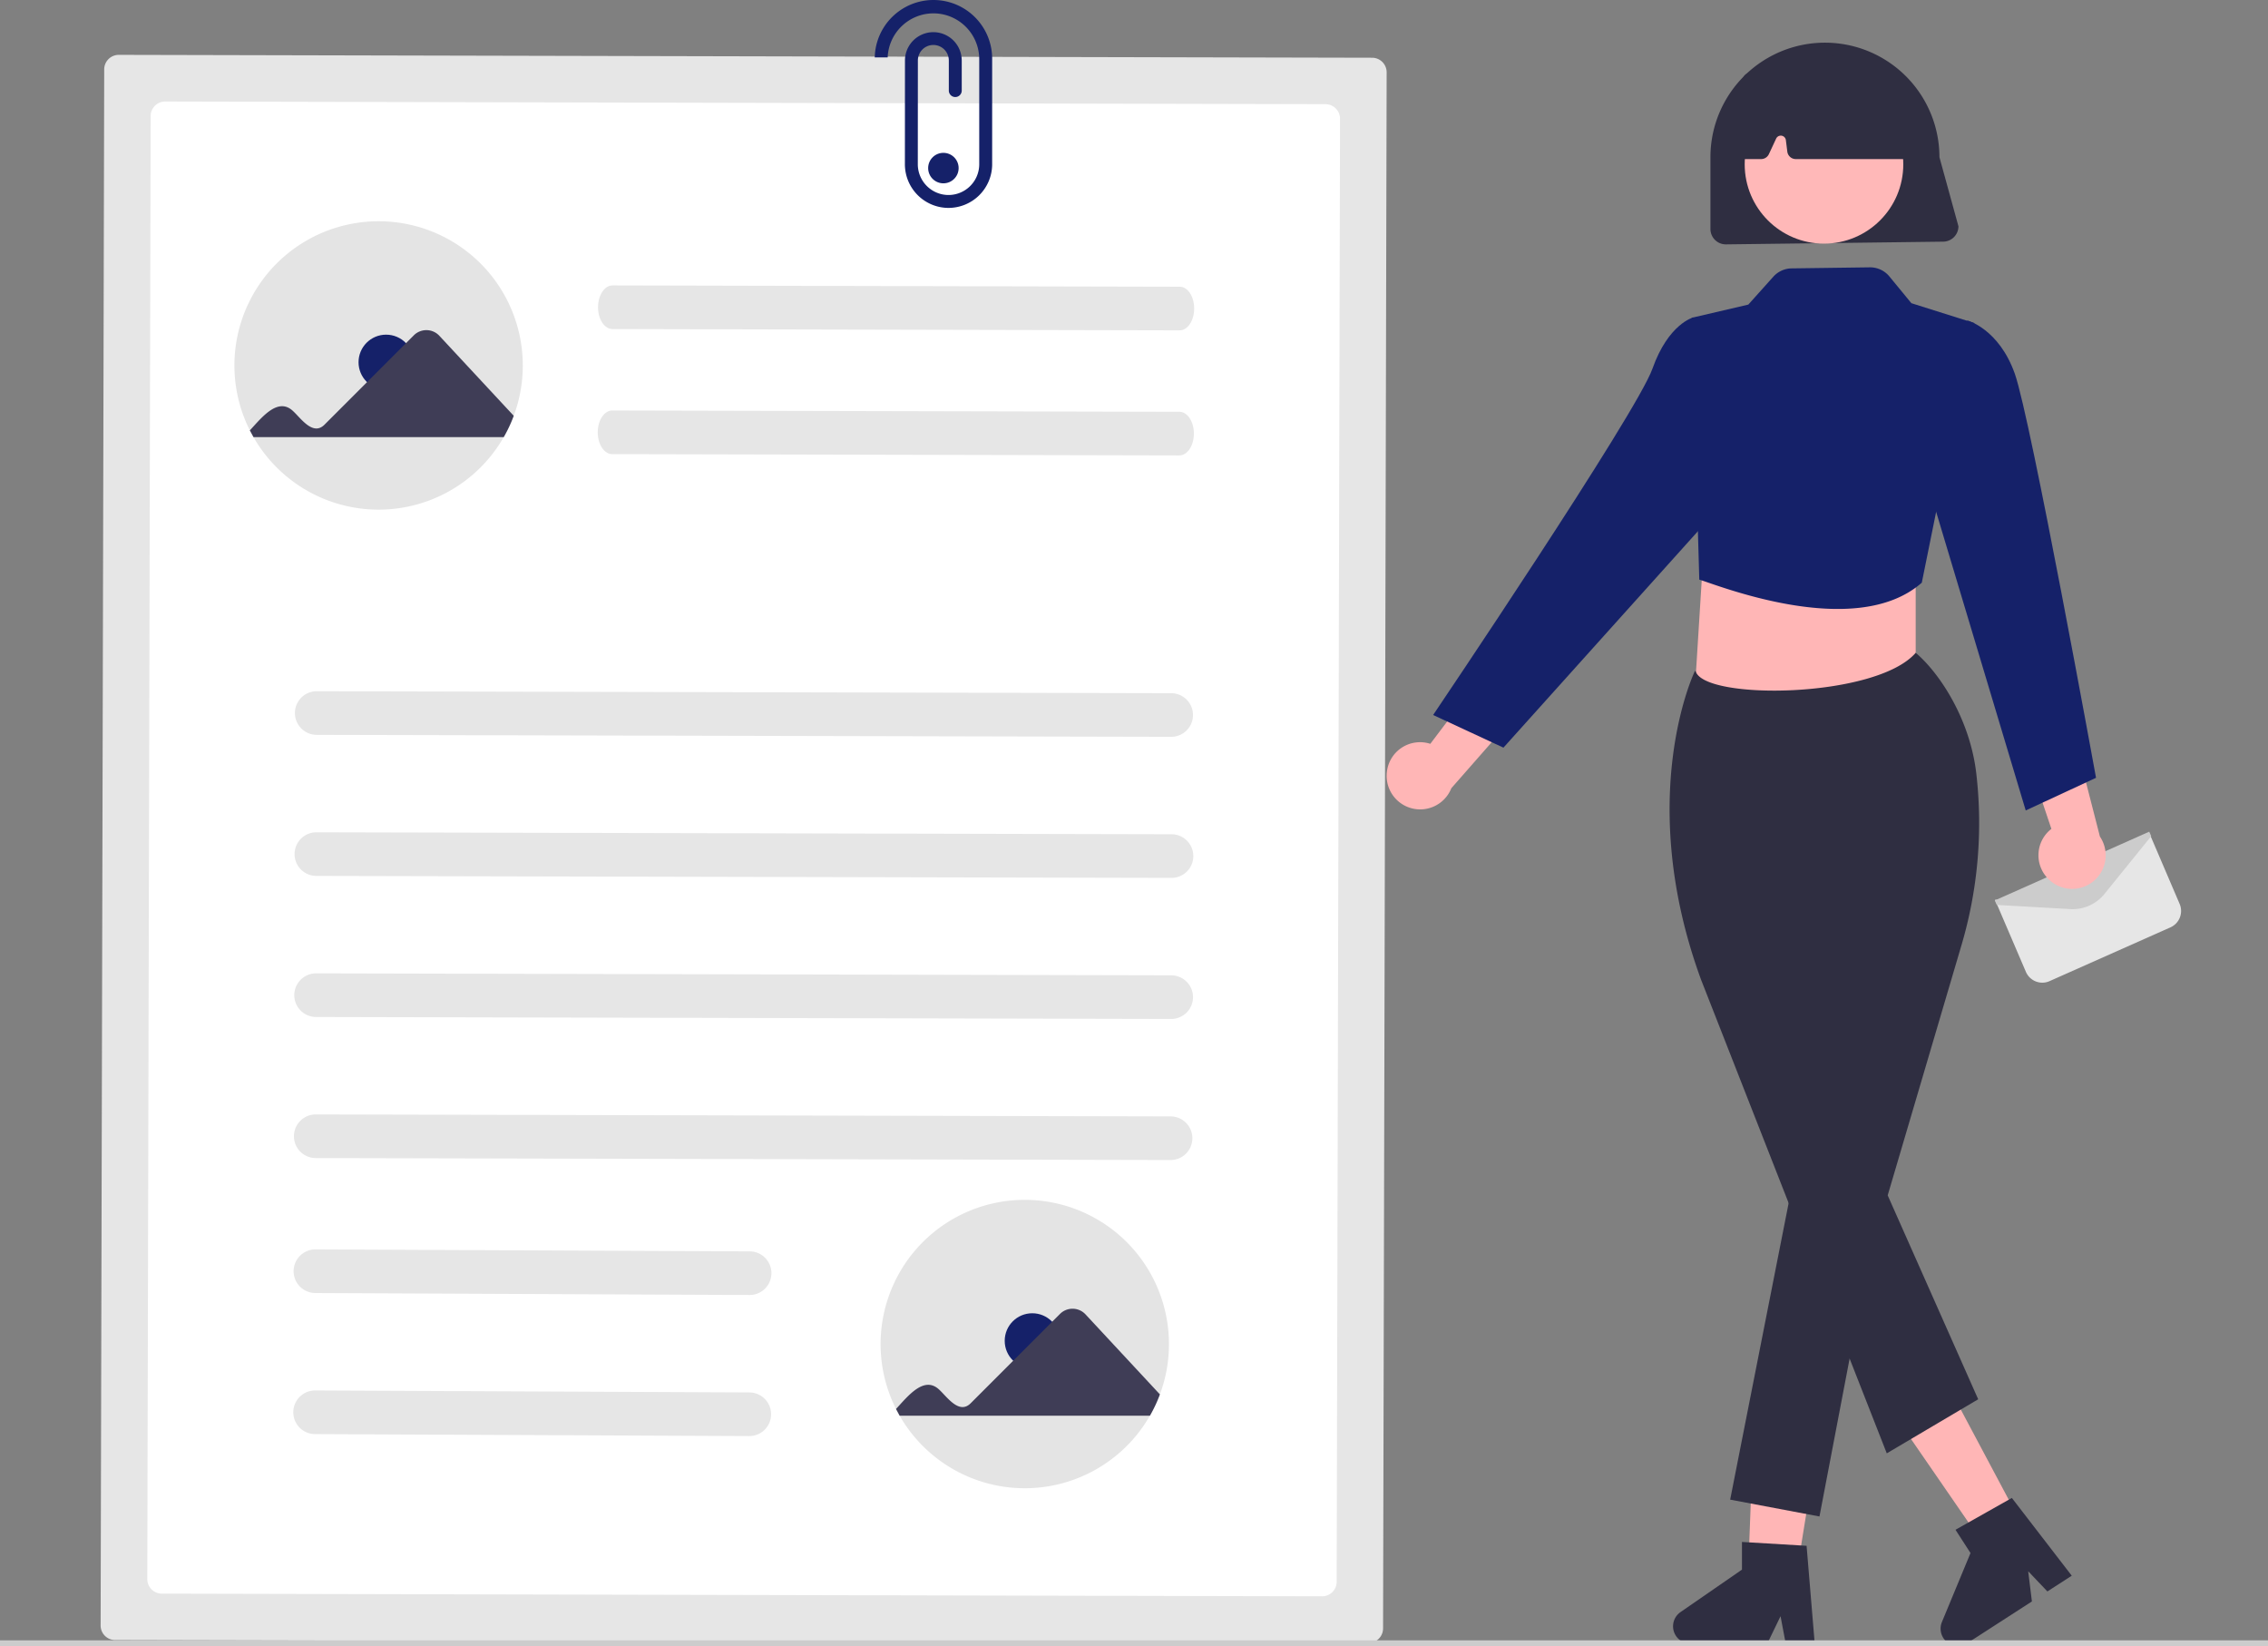<svg xmlns="http://www.w3.org/2000/svg" data-name="Layer 1" width="744.103" height="540.066" viewBox="0 0 744.103 540.066" xmlns:xlink="http://www.w3.org/1999/xlink"><rect x="0" y="0" width="744.103" height="540.066" fill="#808080" stroke="none"/><polygon points="628.516 244.135 555.516 235.135 559.516 171.135 628.516 171.135 628.516 244.135" fill="#ffb6b6"/><g id="f547979f-30db-4d62-a257-d4bfbfe667e0" data-name="Group 234"><path d="M898.003,502.305a5.877,5.877,0,0,1-5.387-3.554L882.48,475.102l30.045.104,20.644-21.831,9.9,23.116a5.883,5.883,0,0,1-3.005,7.66l-39.683,17.645A5.843,5.843,0,0,1,898.003,502.305Z" transform="translate(-227.948 -179.967)" fill="#e6e6e6"/><path d="M907.961,478.187q-.375,0-.751-.021l-24.141-1.366-.653-1.466.457-.204,50.213-22.359.654,1.467-15.362,18.982A13.43,13.43,0,0,1,907.961,478.187Z" transform="translate(-227.948 -179.967)" fill="#ccc"/></g><g id="ec5190b7-0dc9-4fc1-a6ea-a2851344a52e" data-name="Group 231"><path id="a41acc16-2a15-4b6f-9345-341b037288f3-132" data-name="Path 3126" d="M865.442,259.236l-71.275.891a5.052,5.052,0,0,1-5.046-5.046v-23.55a37.567,37.567,0,1,1,75.134,0l6.234,22.659a5.052,5.052,0,0,1-5.046,5.046Z" transform="translate(-227.948 -179.967)" fill="#2f2e41"/><path id="a3d22c3d-6f1c-436e-b4fd-75bc616be34e-133" data-name="Path 3127" d="M900.337,468.624a10.943,10.943,0,0,1,.646-16.767l-12.4-36.856,19.537,5.163,8.783,34.207a11,11,0,0,1-16.566,14.253Z" transform="translate(-227.948 -179.967)" fill="#ffb6b6"/><path id="fe496b5f-eacb-49bf-835d-e5ac3c7bd013-134" data-name="Path 3128" d="M815.826,705.699l-14.63-2.373,2.194-57.558,21.592,3.5Z" transform="translate(-227.948 -179.967)" fill="#ffb6b6"/><path id="adde0c44-329e-48ad-9999-13284ac28796-135" data-name="Path 3130" d="M888.74,675.185l-13.232,6.676-35.048-50.86,19.529-9.853Z" transform="translate(-227.948 -179.967)" fill="#ffb6b6"/><circle id="ab67ec02-b830-445c-9023-1829e58b9383" data-name="Ellipse 597" cx="598.429" cy="53.9" r="26.016" fill="#ffb8b8"/><path id="ac700c97-6387-43c9-81e9-ad7c0d932a24-136" data-name="Path 3132" d="M846.976,656.692l-60.929-155.364c-21.806-59.565-2.323-100.618-2.123-101.025l.1-.2.208-.076c2.502,9.738,59.232,9.075,72.232-5.925,7.588,6.374,17.687,21.382,19.851,39.316a141.473,141.473,0,0,1-5.038,57.289l-24,81.36,29.693,66.891Z" transform="translate(-227.948 -179.967)" fill="#2f2e41"/><path id="e883732b-3258-425b-994e-3a6a30ec2938-137" data-name="Path 3133" d="M817.595,560.322l-22,111.556,29.3,5.525,18.435-96.562Z" transform="translate(-227.948 -179.967)" fill="#2f2e41"/><path d="M785.465,370.102c4.687,1.252,51.019,20.344,73,1l17.249-85.164-20.666-6.518-7.211-8.77a8.19,8.19,0,0,0-6.447-2.992l-25.636.343a8.229,8.229,0,0,0-6,2.727l-8.212,9.158-18.549,4.317Z" transform="translate(-227.948 -179.967)" fill="#152169"/><path id="a25c4561-38e3-49ca-954a-abf72052a615-138" data-name="Path 3135" d="M867.848,292.581l5.616-7.479s10.29,2.704,15.518,17.449,26.648,132.552,26.648,132.552l-23.067,10.71-31.237-104.116Z" transform="translate(-227.948 -179.967)" fill="#152169"/><path id="a027b147-c881-4d9f-8b61-00879d10f14f-139" data-name="Path 3136" d="M683.005,432.876a10.943,10.943,0,0,1,14.212-8.92l23.445-31.024,6.752,19.046-23.3,26.541a11,11,0,0,1-21.11-5.643Z" transform="translate(-227.948 -179.967)" fill="#ffb6b6"/><path id="f5b89bac-f8c6-4779-b05c-fe0d4c0fe303-140" data-name="Path 3137" d="M791.233,290.93l-7.769-6.828s-8.137,2.053-13.365,16.798-71.958,113.6-71.958,113.6l23.067,10.71,76.548-85.168Z" transform="translate(-227.948 -179.967)" fill="#152169"/><path id="ba40f7a0-bee8-41f1-97d8-6a2b5672d4e5-141" data-name="Path 3159" d="M853.487,232.151h-36.363a2.807,2.807,0,0,1-2.782-2.456l-.471-3.766a1.682,1.682,0,0,0-3.193-.5l-2.385,5.104a2.814,2.814,0,0,1-2.54,1.617h-5.523a2.8,2.8,0,0,1-2.804-2.796q-0-.138.013-.275l2.178-22.749a2.825,2.825,0,0,1,1.6-2.283c16.653-7.774,33.541-7.764,50.194.03a2.808,2.808,0,0,1,1.586,2.152l3.263,22.719a2.8,2.8,0,0,1-2.775,3.2Z" transform="translate(-227.948 -179.967)" fill="#2f2e41"/></g><path id="a3cc64c2-abbc-45ce-be54-f5a6fdde0299-142" data-name="Path 3114" d="M266.919,197.963a4.776,4.776,0,0,0-4.781,4.759l-1.175,510.439a4.776,4.776,0,0,0,4.759,4.781l411.213.946a4.776,4.776,0,0,0,4.781-4.76l1.175-510.439a4.776,4.776,0,0,0-4.76-4.781Z" transform="translate(-227.948 -179.967)" fill="#e6e6e6"/><path id="efbfa0e2-5865-4f91-9d47-e58aafc36f5f-143" data-name="Path 3115" d="M282.153,213.264a4.776,4.776,0,0,0-4.781,4.759l-1.1,479.908a4.776,4.776,0,0,0,4.759,4.781l380.682.876a4.776,4.776,0,0,0,4.781-4.759l1.1-479.908a4.776,4.776,0,0,0-4.76-4.781Z" transform="translate(-227.948 -179.967)" fill="#fff"/><path id="bdd7e382-c488-46e1-abb6-e0dcfe2b45ff-144" data-name="Path 3116" d="M612.264,421.659l-280.5-.645a7.156,7.156,0,0,1,.033-14.311l280.5.646a7.156,7.156,0,0,1-.033,14.311Z" transform="translate(-227.948 -179.967)" fill="#e6e6e6"/><path id="a030302a-8aea-40b9-b209-283f220e96ee-145" data-name="Path 3117" d="M614.98,288.33l-186.094-.428c-2.622-.006-4.74-3.215-4.731-7.167s2.142-7.151,4.764-7.145l186.094.428c2.622.006,4.74,3.215,4.731,7.167S617.601,288.34,614.98,288.33Z" transform="translate(-227.948 -179.967)" fill="#e6e6e6"/><path id="a8f20448-9372-4a75-b338-6e14c20e819a-146" data-name="Path 3118" d="M614.884,329.356l-186.094-.428c-2.622-.006-4.74-3.215-4.731-7.167s2.142-7.151,4.764-7.145l186.094.428c2.622.006,4.74,3.215,4.731,7.167S617.506,329.362,614.884,329.356Z" transform="translate(-227.948 -179.967)" fill="#e6e6e6"/><path id="b6db1193-8bf6-43ce-8bbd-82156e7f6c80-147" data-name="Path 3119" d="M612.153,467.932l-280.5-.645a7.156,7.156,0,0,1,.033-14.311l280.5.645a7.156,7.156,0,1,1,.133,14.311q-.083.001-.166-0Z" transform="translate(-227.948 -179.967)" fill="#e6e6e6"/><path id="e8bd11eb-6651-49db-b69e-2aeb489d8156-148" data-name="Path 3120" d="M612.053,514.205l-280.5-.646a7.156,7.156,0,0,1,.033-14.311l280.5.646a7.156,7.156,0,1,1,.135,14.311q-.084.001-.168-0Z" transform="translate(-227.948 -179.967)" fill="#e6e6e6"/><path id="f336a5d0-52e6-422c-aaf1-5eee2a5d72af-149" data-name="Path 3121" d="M611.944,560.479l-280.5-.646a7.156,7.156,0,0,1,.033-14.311l280.5.646a7.156,7.156,0,0,1,.135,14.311q-.084.001-.168-0Z" transform="translate(-227.948 -179.967)" fill="#e6e6e6"/><path id="ac9f3bd3-9abe-42cb-b3e3-99cb75c73ae6-150" data-name="Path 3122" d="M473.837,604.752l-142.5-.646a7.156,7.156,0,0,1,.033-14.311l142.5.646a7.156,7.156,0,0,1,.135,14.311Q473.922,604.753,473.837,604.752Z" transform="translate(-227.948 -179.967)" fill="#e6e6e6"/><path id="f6760762-a9bc-4797-b1cd-005f4be61990-151" data-name="Path 3123" d="M473.731,651.026l-142.5-.646a7.156,7.156,0,0,1,.033-14.311l142.5.646a7.156,7.156,0,0,1,.135,14.311q-.084.001-.168-0Z" transform="translate(-227.948 -179.967)" fill="#e6e6e6"/><path id="b178569c-1ea7-4785-9e0a-4827d572b4f6-152" data-name="Path 3124" d="M420.36,421.217" transform="translate(-227.948 -179.967)" fill="#e6e6e6"/><path id="e143acc2-6a50-448e-bf71-b0fcbdb3a8d4-153" data-name="Path 3125" d="M553.46,233.702V199.654a19.263,19.263,0,1,0-38.517-.847h4.239a15.045,15.045,0,0,1,15.011-14.458h.221a15.052,15.052,0,0,1,14.809,15.274v34.351a10.09,10.09,0,0,1-10.076,9.956h-.124a10.095,10.095,0,0,1-9.954-10.227l.023-33.819a5.077,5.077,0,1,1,10.153-.033v9.826a2.119,2.119,0,0,0,4.239,0v-9.859a9.314,9.314,0,1,0-18.628.032l-.022,33.826A14.332,14.332,0,0,0,538.974,248.165h.176a14.336,14.336,0,0,0,14.313-14.151C553.461,233.905,553.461,233.795,553.46,233.702Z" transform="translate(-227.948 -179.967)" fill="#152169"/><path d="M611.465,620.842a47.095,47.095,0,0,1-2.968,16.514,45.802,45.802,0,0,1-3.281,6.994,47.314,47.314,0,0,1-82.101,0q-.629-1.09-1.193-2.213a47.303,47.303,0,1,1,89.543-21.295Z" transform="translate(-227.948 -179.967)" fill="#e4e4e4"/><circle cx="338.676" cy="439.818" r="9.043" fill="#152169"/><path d="M521.922,642.138c3.984-4.306,9.31-11.142,14.306-6.202,2.507,2.33,6.431,8.103,10.186,4.329l29.329-29.329a5.823,5.823,0,0,1,8.327.149l24.427,26.272a45.818,45.818,0,0,1-3.28,6.994h-82.101Z" transform="translate(-227.948 -179.967)" fill="#3f3d56"/><path d="M399.465,299.842a47.095,47.095,0,0,1-2.968,16.514,45.802,45.802,0,0,1-3.281,6.994,47.314,47.314,0,0,1-82.101,0q-.629-1.09-1.193-2.213a47.303,47.303,0,1,1,89.543-21.295Z" transform="translate(-227.948 -179.967)" fill="#e4e4e4"/><circle cx="126.676" cy="118.818" r="9.043" fill="#152169"/><path d="M309.922,321.138c3.984-4.306,9.31-11.142,14.306-6.202,2.507,2.33,6.431,8.103,10.186,4.329l29.329-29.329a5.823,5.823,0,0,1,8.327.149l24.427,26.272a45.818,45.818,0,0,1-3.28,6.994h-82.101Z" transform="translate(-227.948 -179.967)" fill="#3f3d56"/><circle cx="309.516" cy="55.135" r="5" fill="#152169"/><path d="M823.339,719.102h-9.517l-1.699-8.985-4.351,8.985H782.532a5.674,5.674,0,0,1-3.224-10.343l20.156-13.921v-9.083l21.201,1.265Z" transform="translate(-227.948 -179.967)" fill="#2f2e41"/><path d="M907.667,696.829l-7.995,5.162-6.301-6.627,1.219,9.908-21.204,13.692a5.674,5.674,0,0,1-8.319-6.94l9.382-22.629-4.927-7.631,18.497-10.438Z" transform="translate(-227.948 -179.967)" fill="#2f2e41"/><rect id="ec7b4546-a015-4f0c-8a9e-c44dd1859d9d" data-name="Rectangle 462" y="538.066" width="744.103" height="2" fill="#ccc"/></svg>